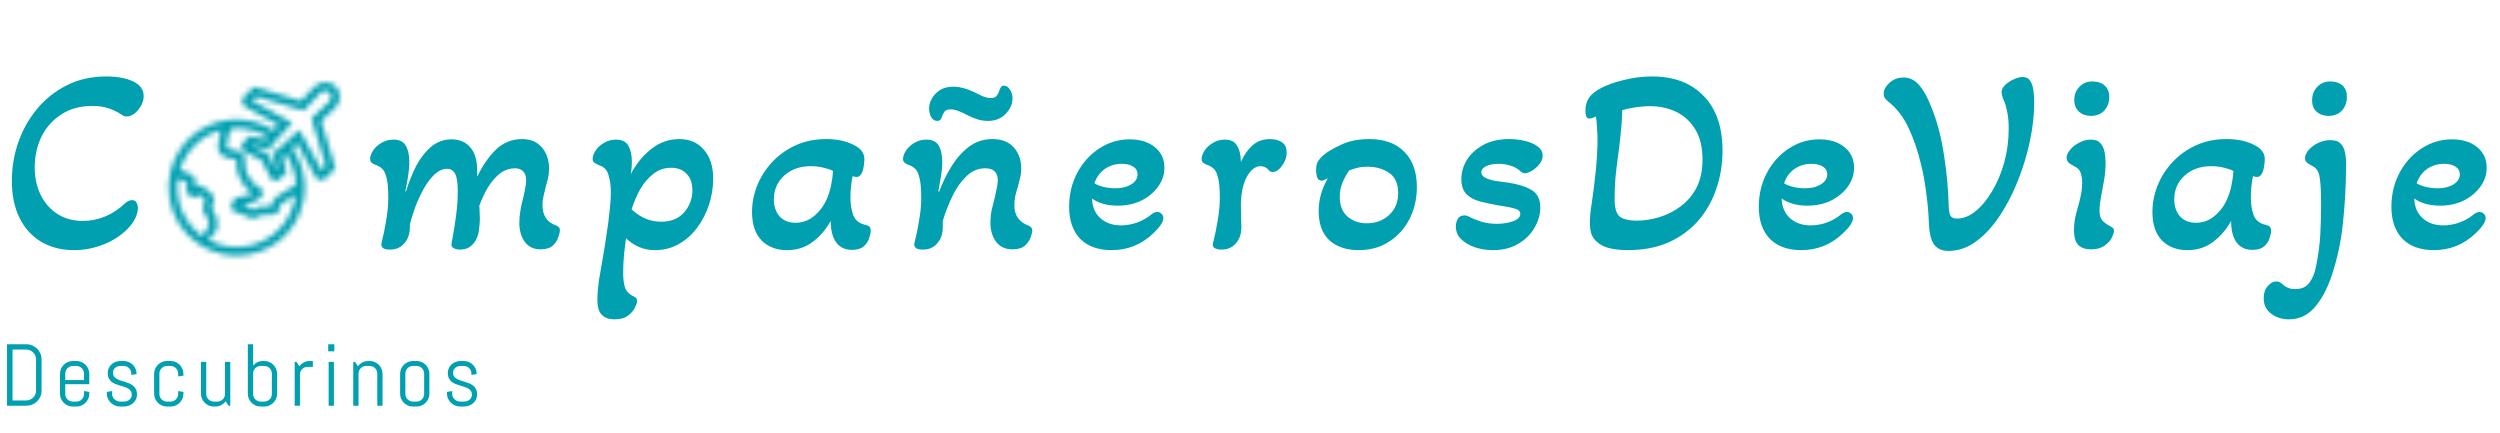 <svg width="456" height="79" viewBox="0 0 456 79" fill="none" xmlns="http://www.w3.org/2000/svg">
<path d="M13.488 45.624C11.216 45.624 9.216 45.112 7.488 44.088C5.792 43.064 4.48 41.608 3.552 39.72C2.624 37.832 2.16 35.592 2.16 33C2.16 30.536 2.56 28.168 3.36 25.896C4.16 23.624 5.312 21.592 6.816 19.8C8.32 18.008 10.128 16.584 12.24 15.528C14.352 14.472 16.736 13.944 19.392 13.944C21.376 13.944 23.008 14.248 24.288 14.856C25.568 15.464 26.208 16.36 26.208 17.544C26.208 18.12 26.048 18.696 25.728 19.272C25.44 19.816 25.056 20.28 24.576 20.664C24.096 21.048 23.6 21.24 23.088 21.24C22.768 21.24 22.512 21.16 22.32 21C21.456 20.424 20.608 20.008 19.776 19.752C18.944 19.464 17.984 19.32 16.896 19.32C14.624 19.32 12.704 19.848 11.136 20.904C9.568 21.928 8.368 23.288 7.536 24.984C6.736 26.68 6.336 28.52 6.336 30.504C6.336 32.424 6.704 34.12 7.44 35.592C8.176 37.064 9.2 38.216 10.512 39.048C11.824 39.88 13.36 40.296 15.12 40.296C16.528 40.296 17.888 40.024 19.2 39.48C20.544 38.904 21.728 38.12 22.752 37.128C23.2 36.712 23.648 36.504 24.096 36.504C24.48 36.504 24.752 36.664 24.912 36.984C25.072 37.304 25.152 37.624 25.152 37.944C25.152 38.488 24.992 39.112 24.672 39.816C24.352 40.488 23.856 41.16 23.184 41.832C22 43.016 20.544 43.944 18.816 44.616C17.088 45.288 15.312 45.624 13.488 45.624ZM71.11 45.528C69.958 45.528 69.446 45.144 69.574 44.376C69.926 43 70.214 41.608 70.438 40.2C70.694 38.76 70.822 37.384 70.822 36.072C70.822 34.376 70.71 33.144 70.486 32.376C70.294 31.576 70.022 31.032 69.67 30.744C69.318 30.424 68.886 30.184 68.374 30.024C68.15 29.928 67.942 29.8 67.75 29.64C67.59 29.48 67.51 29.256 67.51 28.968C67.51 28.52 67.686 28.024 68.038 27.48C68.39 26.936 68.886 26.472 69.526 26.088C70.198 25.672 70.95 25.464 71.782 25.464C72.87 25.464 73.622 25.848 74.038 26.616C74.454 27.352 74.662 28.328 74.662 29.544C74.662 30.344 74.582 31.24 74.422 32.232C74.262 33.224 74.102 34.12 73.942 34.92L74.038 34.968C74.55 33.272 75.174 31.704 75.91 30.264C76.678 28.824 77.59 27.656 78.646 26.76C79.734 25.864 80.982 25.416 82.39 25.416C83.83 25.416 84.966 25.912 85.798 26.904C86.63 27.864 87.046 29.288 87.046 31.176V32.232C87.974 30.28 89.094 28.648 90.406 27.336C91.75 26.024 93.366 25.368 95.254 25.368C96.79 25.368 97.99 25.88 98.854 26.904C99.718 27.928 100.15 29.208 100.15 30.744C100.15 31.352 100.086 31.944 99.958 32.52C99.83 33.064 99.686 33.608 99.526 34.152C99.398 34.664 99.27 35.192 99.142 35.736C99.014 36.28 98.95 36.824 98.95 37.368C98.95 39.288 99.766 40.536 101.398 41.112C101.622 41.208 101.798 41.32 101.926 41.448C102.054 41.544 102.118 41.736 102.118 42.024C102.118 42.312 102.022 42.728 101.83 43.272C101.67 43.816 101.334 44.328 100.822 44.808C100.31 45.256 99.574 45.48 98.614 45.48C97.366 45.48 96.406 45.032 95.734 44.136C95.062 43.208 94.726 42.04 94.726 40.632C94.726 39.928 94.79 39.192 94.918 38.424C95.046 37.656 95.206 36.92 95.398 36.216C95.558 35.576 95.686 34.968 95.782 34.392C95.91 33.816 95.974 33.32 95.974 32.904C95.974 32.136 95.782 31.576 95.398 31.224C95.046 30.872 94.566 30.696 93.958 30.696C92.934 30.696 92.006 31.016 91.174 31.656C90.374 32.296 89.654 33.128 89.014 34.152C88.406 35.176 87.878 36.296 87.43 37.512C87.462 37.8 87.478 38.184 87.478 38.664C87.51 39.112 87.526 39.512 87.526 39.864C87.526 40.472 87.478 41.112 87.382 41.784C87.318 42.456 87.174 43.016 86.95 43.464C86.694 44.072 86.31 44.568 85.798 44.952C85.318 45.336 84.662 45.528 83.83 45.528C83.478 45.528 83.142 45.448 82.822 45.288C82.502 45.16 82.342 44.936 82.342 44.616C82.342 44.488 82.438 43.928 82.63 42.936C82.822 41.912 83.014 40.664 83.206 39.192C83.398 37.72 83.494 36.28 83.494 34.872C83.494 33.336 83.334 32.28 83.014 31.704C82.694 31.096 82.214 30.792 81.574 30.792C80.774 30.792 80.006 31.128 79.27 31.8C78.566 32.472 77.91 33.336 77.302 34.392C76.726 35.448 76.214 36.552 75.766 37.704C75.35 38.856 75.014 39.928 74.758 40.92V41.448C74.758 42.632 74.422 43.608 73.75 44.376C73.11 45.144 72.23 45.528 71.11 45.528ZM112.036 58.248C111.076 58.248 110.324 57.976 109.78 57.432C109.236 56.92 108.964 55.976 108.964 54.6C108.964 53.672 109.06 52.504 109.252 51.096C109.476 49.688 109.732 48.2 110.02 46.632C110.244 45.384 110.452 44.072 110.644 42.696C110.868 41.32 111.044 39.976 111.172 38.664C111.332 37.32 111.412 36.12 111.412 35.064C111.412 33.848 111.268 32.792 110.98 31.896C110.724 31 110.18 30.424 109.348 30.168C109.028 30.04 108.74 29.896 108.484 29.736C108.228 29.576 108.1 29.32 108.1 28.968C108.1 28.52 108.276 28.024 108.628 27.48C108.98 26.936 109.476 26.472 110.116 26.088C110.788 25.672 111.54 25.464 112.372 25.464C113.46 25.464 114.212 25.848 114.628 26.616C115.044 27.352 115.252 28.328 115.252 29.544C115.252 29.896 115.236 30.264 115.204 30.648C115.172 31 115.124 31.368 115.06 31.752C115.988 29.96 117.204 28.456 118.708 27.24C120.244 25.992 121.972 25.368 123.892 25.368C125.812 25.368 127.316 26.024 128.404 27.336C129.524 28.616 130.084 30.36 130.084 32.568C130.084 34.2 129.828 35.8 129.316 37.368C128.804 38.904 128.084 40.296 127.156 41.544C126.228 42.792 125.108 43.784 123.796 44.52C122.516 45.256 121.076 45.624 119.476 45.624C118.324 45.624 117.316 45.416 116.452 45C115.588 44.616 114.836 44.104 114.196 43.464C114.068 44.296 113.94 45.304 113.812 46.488C113.716 47.672 113.668 48.776 113.668 49.8C113.668 50.984 113.796 51.912 114.052 52.584C114.34 53.256 114.884 53.768 115.684 54.12C116.036 54.28 116.212 54.536 116.212 54.888C116.212 55.144 116.084 55.544 115.828 56.088C115.572 56.632 115.14 57.128 114.532 57.576C113.956 58.024 113.124 58.248 112.036 58.248ZM120.58 40.44C122.404 40.44 123.812 39.864 124.804 38.712C125.796 37.56 126.292 36.232 126.292 34.728C126.292 33.416 125.94 32.408 125.236 31.704C124.532 30.968 123.588 30.6 122.404 30.6C121.188 30.6 120.116 30.968 119.188 31.704C118.26 32.408 117.46 33.336 116.788 34.488C116.148 35.64 115.62 36.872 115.204 38.184C116.804 39.688 118.596 40.44 120.58 40.44ZM143.554 45.624C141.634 45.624 140.082 45.032 138.898 43.848C137.746 42.632 137.17 40.904 137.17 38.664C137.17 37.064 137.474 35.48 138.082 33.912C138.722 32.312 139.634 30.872 140.818 29.592C142.002 28.312 143.426 27.288 145.09 26.52C146.754 25.752 148.626 25.368 150.706 25.368C152.626 25.368 154.258 25.704 155.602 26.376C156.978 27.016 157.666 27.896 157.666 29.016C157.666 29.304 157.634 29.688 157.57 30.168C157.506 30.616 157.426 30.984 157.33 31.272C157.234 31.528 157.09 31.768 156.898 31.992C156.738 32.184 156.514 32.28 156.226 32.28C156.098 32.28 155.858 32.232 155.506 32.136C155.378 32.808 155.282 33.464 155.218 34.104C155.154 34.744 155.122 35.384 155.122 36.024C155.122 37.24 155.298 38.328 155.65 39.288C156.034 40.216 156.77 40.792 157.858 41.016C158.146 41.08 158.37 41.176 158.53 41.304C158.722 41.432 158.818 41.704 158.818 42.12C158.818 42.472 158.722 42.92 158.53 43.464C158.37 44.008 158.034 44.504 157.522 44.952C157.042 45.368 156.338 45.576 155.41 45.576C154.162 45.576 153.202 45.128 152.53 44.232C151.858 43.304 151.522 41.992 151.522 40.296C150.658 41.864 149.554 43.144 148.21 44.136C146.898 45.128 145.346 45.624 143.554 45.624ZM145.09 40.632C146.37 40.632 147.49 40.232 148.45 39.432C149.442 38.632 150.21 37.624 150.754 36.408C151.106 35.64 151.378 34.808 151.57 33.912C151.762 32.984 151.89 32.072 151.954 31.176C151.41 30.92 150.786 30.712 150.082 30.552C149.378 30.392 148.642 30.312 147.874 30.312C145.922 30.312 144.306 30.888 143.026 32.04C141.778 33.192 141.154 34.632 141.154 36.36C141.154 37.64 141.506 38.68 142.21 39.48C142.914 40.248 143.874 40.632 145.09 40.632ZM170.958 22.056C170.51 22.056 170.142 21.832 169.854 21.384C169.598 20.904 169.47 20.376 169.47 19.8C169.47 18.84 169.854 17.944 170.622 17.112C171.422 16.248 172.51 15.816 173.886 15.816C175.038 15.816 176.286 16.136 177.63 16.776C178.142 17.032 178.67 17.288 179.214 17.544C179.758 17.768 180.27 17.88 180.75 17.88C181.262 17.88 181.614 17.736 181.806 17.448C182.03 17.16 182.19 16.856 182.286 16.536C182.35 16.28 182.446 16.072 182.574 15.912C182.702 15.72 182.878 15.624 183.102 15.624C183.55 15.624 183.918 15.864 184.206 16.344C184.526 16.792 184.686 17.32 184.686 17.928C184.686 18.952 184.27 19.896 183.438 20.76C182.606 21.624 181.534 22.056 180.222 22.056C179.646 22.056 179.054 21.976 178.446 21.816C177.838 21.624 177.23 21.384 176.622 21.096C176.014 20.744 175.438 20.472 174.894 20.28C174.35 20.056 173.854 19.944 173.406 19.944C172.894 19.944 172.526 20.072 172.302 20.328C172.11 20.584 171.966 20.856 171.87 21.144C171.806 21.368 171.71 21.576 171.582 21.768C171.454 21.96 171.246 22.056 170.958 22.056ZM168.318 45.528C167.166 45.528 166.654 45.144 166.782 44.376C167.134 43 167.422 41.608 167.646 40.2C167.902 38.76 168.03 37.384 168.03 36.072C168.03 34.376 167.918 33.144 167.694 32.376C167.502 31.576 167.23 31.032 166.878 30.744C166.526 30.424 166.094 30.184 165.582 30.024C165.358 29.928 165.15 29.8 164.958 29.64C164.798 29.48 164.718 29.256 164.718 28.968C164.718 28.52 164.894 28.024 165.246 27.48C165.598 26.936 166.094 26.472 166.734 26.088C167.406 25.672 168.158 25.464 168.99 25.464C170.078 25.464 170.83 25.848 171.246 26.616C171.662 27.352 171.87 28.328 171.87 29.544C171.87 30.344 171.79 31.24 171.63 32.232C171.47 33.224 171.31 34.12 171.15 34.92L171.294 34.968C171.934 33.272 172.702 31.704 173.598 30.264C174.526 28.792 175.598 27.608 176.814 26.712C178.03 25.816 179.438 25.368 181.038 25.368C182.734 25.368 184.03 25.88 184.926 26.904C185.822 27.928 186.27 29.208 186.27 30.744C186.27 31.384 186.19 31.992 186.03 32.568C185.902 33.144 185.758 33.704 185.598 34.248C185.438 34.76 185.294 35.288 185.166 35.832C185.07 36.376 185.022 36.92 185.022 37.464C185.022 39.288 185.886 40.52 187.614 41.16C188.062 41.352 188.286 41.64 188.286 42.024C188.286 42.312 188.19 42.728 187.998 43.272C187.806 43.816 187.454 44.328 186.942 44.808C186.43 45.256 185.678 45.48 184.686 45.48C183.406 45.48 182.414 45.032 181.71 44.136C181.006 43.208 180.654 42.04 180.654 40.632C180.654 39.832 180.734 39.032 180.894 38.232C181.086 37.4 181.278 36.632 181.47 35.928C181.598 35.384 181.71 34.856 181.806 34.344C181.934 33.8 181.998 33.32 181.998 32.904C181.998 31.432 181.23 30.696 179.694 30.696C178.382 30.696 177.23 31.192 176.238 32.184C175.246 33.144 174.398 34.36 173.694 35.832C172.99 37.304 172.414 38.792 171.966 40.296V41.448C171.966 42.632 171.63 43.608 170.958 44.376C170.318 45.144 169.438 45.528 168.318 45.528ZM202.74 45.624C200.308 45.624 198.404 44.936 197.028 43.56C195.684 42.152 195.012 40.2 195.012 37.704C195.012 35.432 195.508 33.368 196.5 31.512C197.492 29.656 198.82 28.184 200.484 27.096C202.18 25.976 204.036 25.416 206.052 25.416C207.972 25.416 209.508 25.896 210.66 26.856C211.812 27.784 212.388 29.032 212.388 30.6C212.388 31.848 212.004 33 211.236 34.056C210.468 35.112 209.444 35.96 208.164 36.6C206.884 37.208 205.46 37.512 203.892 37.512C201.972 37.512 200.404 37.08 199.188 36.216C199.22 37.688 199.716 38.872 200.676 39.768C201.668 40.664 202.932 41.112 204.468 41.112C205.396 41.112 206.34 40.952 207.3 40.632C208.292 40.28 209.14 39.816 209.844 39.24C210.292 38.856 210.708 38.664 211.092 38.664C211.412 38.664 211.668 38.776 211.86 39C212.084 39.192 212.196 39.448 212.196 39.768C212.196 40.472 211.588 41.4 210.372 42.552C208.228 44.6 205.684 45.624 202.74 45.624ZM203.46 34.344C204.612 34.344 205.572 34.104 206.34 33.624C207.108 33.144 207.492 32.536 207.492 31.8C207.492 31.192 207.236 30.728 206.724 30.408C206.212 30.056 205.508 29.88 204.612 29.88C203.428 29.88 202.388 30.2 201.492 30.84C200.628 31.448 200.004 32.312 199.62 33.432C200.068 33.72 200.644 33.944 201.348 34.104C202.052 34.264 202.756 34.344 203.46 34.344ZM222.783 45.528C222.271 45.528 221.855 45.432 221.535 45.24C221.247 45.08 221.151 44.792 221.247 44.376C221.599 43 221.887 41.608 222.111 40.2C222.367 38.76 222.495 37.384 222.495 36.072C222.495 34.376 222.383 33.144 222.159 32.376C221.967 31.576 221.695 31.032 221.343 30.744C220.991 30.424 220.559 30.184 220.047 30.024C219.823 29.928 219.615 29.8 219.423 29.64C219.263 29.48 219.183 29.256 219.183 28.968C219.183 28.52 219.359 28.024 219.711 27.48C220.063 26.936 220.559 26.472 221.199 26.088C221.839 25.672 222.575 25.464 223.407 25.464C224.495 25.464 225.247 25.848 225.663 26.616C226.111 27.352 226.335 28.328 226.335 29.544C226.911 28.264 227.615 27.256 228.447 26.52C229.311 25.752 230.383 25.368 231.663 25.368C232.527 25.368 233.247 25.56 233.823 25.944C234.399 26.328 234.687 26.952 234.687 27.816C234.687 28.68 234.399 29.496 233.823 30.264C233.279 31 232.719 31.368 232.143 31.368C232.047 31.368 231.935 31.352 231.807 31.32C231.679 31.288 231.567 31.208 231.471 31.08C231.055 30.568 230.543 30.312 229.935 30.312C229.007 30.312 228.191 30.92 227.487 32.136C226.783 33.352 226.399 35.032 226.335 37.176C226.367 37.976 226.383 38.792 226.383 39.624C226.415 40.456 226.431 41.064 226.431 41.448C226.431 42.632 226.095 43.608 225.423 44.376C224.783 45.144 223.903 45.528 222.783 45.528ZM247.827 45.624C245.619 45.624 243.843 45.032 242.499 43.848C241.187 42.632 240.531 40.856 240.531 38.52C240.531 37.432 240.675 36.376 240.963 35.352C241.283 34.328 241.699 33.368 242.211 32.472C241.699 32.792 241.315 32.952 241.059 32.952C240.675 32.952 240.403 32.744 240.243 32.328C240.115 31.88 240.051 31.448 240.051 31.032C240.051 30.296 240.195 29.72 240.483 29.304C240.803 28.856 241.107 28.52 241.395 28.296C242.067 27.72 243.123 27.096 244.563 26.424C246.003 25.72 247.731 25.368 249.747 25.368C252.499 25.368 254.627 26.136 256.131 27.672C257.667 29.208 258.435 31.352 258.435 34.104C258.435 36.248 257.987 38.2 257.091 39.96C256.195 41.688 254.947 43.064 253.347 44.088C251.779 45.112 249.939 45.624 247.827 45.624ZM249.315 40.728C250.915 40.728 252.259 40.232 253.347 39.24C254.467 38.216 255.027 36.872 255.027 35.208C255.027 33.48 254.467 32.248 253.347 31.512C252.227 30.776 250.931 30.408 249.459 30.408C248.787 30.408 248.179 30.472 247.635 30.6C247.091 30.728 246.579 30.888 246.099 31.08C245.651 31.72 245.251 32.44 244.899 33.24C244.547 34.04 244.371 34.92 244.371 35.88C244.371 37.48 244.851 38.696 245.811 39.528C246.771 40.328 247.939 40.728 249.315 40.728ZM272.31 45.624C271.126 45.624 270.022 45.448 268.998 45.096C267.974 44.744 267.142 44.248 266.502 43.608C265.862 42.968 265.542 42.2 265.542 41.304C265.542 40.824 265.654 40.376 265.878 39.96C266.134 39.512 266.534 39.288 267.078 39.288C267.366 39.288 267.67 39.368 267.99 39.528C268.566 39.848 269.302 40.152 270.198 40.44C271.094 40.696 272.038 40.824 273.03 40.824C274.15 40.824 275.142 40.664 276.006 40.344C276.87 40.024 277.302 39.576 277.302 39C277.302 38.552 276.966 38.232 276.294 38.04C275.654 37.848 274.566 37.64 273.03 37.416C271.974 37.224 270.95 37 269.958 36.744C268.966 36.488 268.15 36.056 267.51 35.448C266.87 34.808 266.55 33.88 266.55 32.664C266.55 31.48 266.87 30.344 267.51 29.256C268.182 28.136 269.174 27.208 270.486 26.472C271.798 25.736 273.398 25.368 275.286 25.368C276.278 25.368 277.238 25.48 278.166 25.704C279.094 25.928 279.862 26.264 280.47 26.712C281.078 27.16 281.382 27.72 281.382 28.392C281.382 28.968 281.174 29.496 280.758 29.976C280.374 30.456 279.91 30.856 279.366 31.176C278.854 31.464 278.422 31.608 278.07 31.608C277.814 31.608 277.51 31.432 277.158 31.08C276.614 30.632 276.006 30.328 275.334 30.168C274.694 29.976 274.054 29.88 273.414 29.88C272.454 29.88 271.67 30.024 271.062 30.312C270.486 30.6 270.198 30.968 270.198 31.416C270.198 31.832 270.438 32.168 270.918 32.424C271.43 32.68 272.054 32.872 272.79 33C273.526 33.096 274.23 33.192 274.902 33.288C276.758 33.544 278.23 33.992 279.318 34.632C280.406 35.24 280.95 36.328 280.95 37.896C280.95 39.112 280.598 40.328 279.894 41.544C279.222 42.728 278.23 43.704 276.918 44.472C275.638 45.24 274.102 45.624 272.31 45.624ZM296.907 45.624C295.723 45.624 294.635 45.512 293.643 45.288C292.651 45.064 291.835 44.648 291.195 44.04C290.715 43.592 290.395 43.096 290.235 42.552C290.075 41.976 289.995 41.352 289.995 40.68C289.995 39.592 290.091 38.504 290.283 37.416C290.571 35.528 290.827 33.496 291.051 31.32C291.275 29.144 291.387 27.128 291.387 25.272C291.387 24.696 291.355 24.04 291.291 23.304C291.259 22.568 291.195 21.88 291.099 21.24C290.875 21.336 290.651 21.432 290.427 21.528C290.235 21.592 290.059 21.624 289.899 21.624C289.611 21.624 289.419 21.48 289.323 21.192C289.227 20.904 289.179 20.584 289.179 20.232C289.179 19.304 289.387 18.52 289.803 17.88C290.251 17.208 290.971 16.616 291.963 16.104C293.019 15.528 294.395 15.032 296.091 14.616C297.819 14.168 299.563 13.944 301.323 13.944C305.323 13.944 308.459 15.128 310.731 17.496C313.035 19.832 314.187 23.16 314.187 27.48C314.187 29.944 313.803 32.28 313.035 34.488C312.299 36.664 311.195 38.6 309.723 40.296C308.251 41.96 306.443 43.272 304.299 44.232C302.155 45.16 299.691 45.624 296.907 45.624ZM298.443 40.248C299.883 40.248 301.323 40.024 302.763 39.576C304.203 39.128 305.499 38.456 306.651 37.56C307.835 36.664 308.779 35.528 309.483 34.152C310.187 32.744 310.539 31.064 310.539 29.112C310.539 26.904 310.107 25.08 309.243 23.64C308.379 22.2 307.227 21.128 305.787 20.424C304.347 19.72 302.747 19.368 300.987 19.368C300.027 19.368 299.067 19.448 298.107 19.608C297.179 19.768 296.443 19.928 295.899 20.088C295.867 21.56 295.771 23 295.611 24.408C295.483 25.784 295.323 27.128 295.131 28.44C294.939 29.816 294.779 31.16 294.651 32.472C294.555 33.784 294.507 35.08 294.507 36.36C294.507 37.96 294.827 39.016 295.467 39.528C296.139 40.008 297.131 40.248 298.443 40.248ZM328.534 45.624C326.102 45.624 324.198 44.936 322.822 43.56C321.478 42.152 320.806 40.2 320.806 37.704C320.806 35.432 321.302 33.368 322.294 31.512C323.286 29.656 324.614 28.184 326.278 27.096C327.974 25.976 329.83 25.416 331.846 25.416C333.766 25.416 335.302 25.896 336.454 26.856C337.606 27.784 338.182 29.032 338.182 30.6C338.182 31.848 337.798 33 337.03 34.056C336.262 35.112 335.238 35.96 333.958 36.6C332.678 37.208 331.254 37.512 329.686 37.512C327.766 37.512 326.198 37.08 324.982 36.216C325.014 37.688 325.51 38.872 326.47 39.768C327.462 40.664 328.726 41.112 330.262 41.112C331.19 41.112 332.134 40.952 333.094 40.632C334.086 40.28 334.934 39.816 335.638 39.24C336.086 38.856 336.502 38.664 336.886 38.664C337.206 38.664 337.462 38.776 337.654 39C337.878 39.192 337.99 39.448 337.99 39.768C337.99 40.472 337.382 41.4 336.166 42.552C334.022 44.6 331.478 45.624 328.534 45.624ZM329.254 34.344C330.406 34.344 331.366 34.104 332.134 33.624C332.902 33.144 333.286 32.536 333.286 31.8C333.286 31.192 333.03 30.728 332.518 30.408C332.006 30.056 331.302 29.88 330.406 29.88C329.222 29.88 328.182 30.2 327.286 30.84C326.422 31.448 325.798 32.312 325.414 33.432C325.862 33.72 326.438 33.944 327.142 34.104C327.846 34.264 328.55 34.344 329.254 34.344ZM355.393 45.768C354.305 45.768 353.457 45.416 352.849 44.712C352.273 43.976 351.937 42.712 351.841 40.92C351.777 39.032 351.617 37.16 351.361 35.304C351.137 33.416 350.817 31.656 350.401 30.024C349.857 27.656 349.121 25.48 348.193 23.496C347.297 21.48 346.049 19.832 344.449 18.552C344.193 18.328 343.985 18.12 343.825 17.928C343.665 17.704 343.585 17.432 343.585 17.112C343.585 16.408 343.937 15.736 344.641 15.096C345.377 14.456 346.225 14.136 347.185 14.136C348.305 14.136 349.265 14.6 350.065 15.528C350.865 16.456 351.585 17.752 352.225 19.416C353.313 22.04 354.097 24.984 354.577 28.248C355.089 31.48 355.377 34.6 355.441 37.608C355.473 38.504 355.601 39.112 355.825 39.432C356.049 39.72 356.433 39.864 356.977 39.864C358.129 39.864 359.249 39.416 360.337 38.52C361.457 37.624 362.465 36.408 363.361 34.872C364.289 33.336 365.025 31.592 365.569 29.64C366.113 27.688 366.385 25.64 366.385 23.496C366.385 22.184 366.289 21.128 366.097 20.328C365.937 19.496 365.745 18.84 365.521 18.36C365.233 17.72 365.089 17.208 365.089 16.824C365.089 16.344 365.313 15.896 365.761 15.48C366.209 15.064 366.721 14.728 367.297 14.472C367.905 14.184 368.449 14.04 368.929 14.04C369.569 14.04 370.033 14.28 370.321 14.76C370.609 15.208 370.801 15.784 370.897 16.488C370.993 17.192 371.041 17.912 371.041 18.648C371.041 20.856 370.785 23.192 370.273 25.656C369.761 28.12 369.025 30.552 368.065 32.952C367.137 35.32 366.017 37.48 364.705 39.432C363.425 41.352 362.001 42.888 360.433 44.04C358.865 45.192 357.185 45.768 355.393 45.768ZM381.319 21.144C380.423 21.112 379.703 20.84 379.159 20.328C378.615 19.816 378.343 19.096 378.343 18.168C378.375 17.176 378.711 16.376 379.351 15.768C379.991 15.128 380.807 14.824 381.799 14.856C382.727 14.888 383.447 15.16 383.959 15.672C384.503 16.184 384.759 16.904 384.727 17.832C384.695 18.792 384.375 19.592 383.767 20.232C383.159 20.84 382.343 21.144 381.319 21.144ZM381.367 45.48C380.407 45.48 379.655 45.224 379.111 44.712C378.567 44.168 378.295 43.256 378.295 41.976C378.295 41.24 378.359 40.52 378.487 39.816C378.647 39.112 378.823 38.424 379.015 37.752C379.239 37.048 379.415 36.328 379.543 35.592C379.703 34.856 379.783 34.072 379.783 33.24C379.783 32.664 379.703 32.12 379.543 31.608C379.383 31.064 379.031 30.664 378.487 30.408C378.071 30.184 377.703 29.96 377.383 29.736C377.095 29.48 376.951 29.16 376.951 28.776C376.951 28.328 377.159 27.848 377.575 27.336C377.991 26.824 378.535 26.392 379.207 26.04C379.911 25.656 380.631 25.464 381.367 25.464C382.167 25.464 382.743 25.672 383.095 26.088C383.479 26.504 383.735 27.032 383.863 27.672C383.991 28.312 384.055 28.968 384.055 29.64C384.055 30.664 383.975 31.672 383.815 32.664C383.655 33.624 383.495 34.52 383.335 35.352C383.207 35.96 383.111 36.52 383.047 37.032C382.983 37.544 382.951 38.024 382.951 38.472C382.951 39.272 383.143 39.88 383.527 40.296C383.911 40.68 384.455 41.048 385.159 41.4C385.447 41.56 385.591 41.8 385.591 42.12C385.591 42.376 385.463 42.776 385.207 43.32C384.951 43.864 384.503 44.36 383.863 44.808C383.255 45.256 382.423 45.48 381.367 45.48ZM398.985 45.624C397.065 45.624 395.513 45.032 394.329 43.848C393.177 42.632 392.601 40.904 392.601 38.664C392.601 37.064 392.905 35.48 393.513 33.912C394.153 32.312 395.065 30.872 396.249 29.592C397.433 28.312 398.857 27.288 400.521 26.52C402.185 25.752 404.057 25.368 406.137 25.368C408.057 25.368 409.689 25.704 411.033 26.376C412.409 27.016 413.097 27.896 413.097 29.016C413.097 29.304 413.065 29.688 413.001 30.168C412.937 30.616 412.857 30.984 412.761 31.272C412.665 31.528 412.521 31.768 412.329 31.992C412.169 32.184 411.945 32.28 411.657 32.28C411.529 32.28 411.289 32.232 410.937 32.136C410.809 32.808 410.713 33.464 410.649 34.104C410.585 34.744 410.553 35.384 410.553 36.024C410.553 37.24 410.729 38.328 411.081 39.288C411.465 40.216 412.201 40.792 413.289 41.016C413.577 41.08 413.801 41.176 413.961 41.304C414.153 41.432 414.249 41.704 414.249 42.12C414.249 42.472 414.153 42.92 413.961 43.464C413.801 44.008 413.465 44.504 412.953 44.952C412.473 45.368 411.769 45.576 410.841 45.576C409.593 45.576 408.633 45.128 407.961 44.232C407.289 43.304 406.953 41.992 406.953 40.296C406.089 41.864 404.985 43.144 403.641 44.136C402.329 45.128 400.777 45.624 398.985 45.624ZM400.521 40.632C401.801 40.632 402.921 40.232 403.881 39.432C404.873 38.632 405.641 37.624 406.185 36.408C406.537 35.64 406.809 34.808 407.001 33.912C407.193 32.984 407.321 32.072 407.385 31.176C406.841 30.92 406.217 30.712 405.513 30.552C404.809 30.392 404.073 30.312 403.305 30.312C401.353 30.312 399.737 30.888 398.457 32.04C397.209 33.192 396.585 34.632 396.585 36.36C396.585 37.64 396.937 38.68 397.641 39.48C398.345 40.248 399.305 40.632 400.521 40.632ZM424.661 21.144C423.765 21.112 423.045 20.84 422.501 20.328C421.957 19.816 421.701 19.096 421.733 18.168C421.765 17.176 422.101 16.376 422.741 15.768C423.381 15.128 424.197 14.824 425.189 14.856C426.117 14.888 426.837 15.16 427.349 15.672C427.861 16.184 428.101 16.904 428.069 17.832C428.037 18.792 427.717 19.592 427.109 20.232C426.501 20.84 425.685 21.144 424.661 21.144ZM417.509 58.248C416.261 58.248 415.189 57.912 414.293 57.24C413.365 56.568 412.901 55.624 412.901 54.408C412.901 53.448 413.157 52.696 413.669 52.152C414.149 51.608 414.661 51.336 415.205 51.336C415.589 51.336 415.957 51.496 416.309 51.816C416.597 52.104 416.933 52.328 417.317 52.488C417.669 52.648 418.117 52.728 418.661 52.728C419.845 52.728 420.709 52.328 421.253 51.528C421.829 50.76 422.229 49.768 422.453 48.552C422.869 46.504 423.125 44.584 423.221 42.792C423.317 41 423.365 39.096 423.365 37.08C423.365 35.064 423.285 33.528 423.125 32.472C422.997 31.384 422.565 30.664 421.829 30.312C421.349 30.056 420.997 29.832 420.773 29.64C420.549 29.448 420.437 29.192 420.437 28.872C420.437 28.392 420.645 27.896 421.061 27.384C421.509 26.872 422.085 26.44 422.789 26.088C423.493 25.736 424.245 25.56 425.045 25.56C425.973 25.56 426.629 25.8 427.013 26.28C427.429 26.76 427.685 27.368 427.781 28.104C427.909 28.84 427.957 29.624 427.925 30.456C427.893 33.88 427.717 37.144 427.397 40.248C427.109 43.32 426.549 46.216 425.717 48.936C424.885 51.848 423.797 54.12 422.453 55.752C421.141 57.416 419.493 58.248 417.509 58.248ZM443.921 45.624C441.489 45.624 439.585 44.936 438.209 43.56C436.865 42.152 436.193 40.2 436.193 37.704C436.193 35.432 436.689 33.368 437.681 31.512C438.673 29.656 440.001 28.184 441.665 27.096C443.361 25.976 445.217 25.416 447.233 25.416C449.153 25.416 450.689 25.896 451.841 26.856C452.993 27.784 453.569 29.032 453.569 30.6C453.569 31.848 453.185 33 452.417 34.056C451.649 35.112 450.625 35.96 449.345 36.6C448.065 37.208 446.641 37.512 445.073 37.512C443.153 37.512 441.585 37.08 440.369 36.216C440.401 37.688 440.897 38.872 441.857 39.768C442.849 40.664 444.113 41.112 445.649 41.112C446.577 41.112 447.521 40.952 448.481 40.632C449.473 40.28 450.321 39.816 451.025 39.24C451.473 38.856 451.889 38.664 452.273 38.664C452.593 38.664 452.849 38.776 453.041 39C453.265 39.192 453.377 39.448 453.377 39.768C453.377 40.472 452.769 41.4 451.553 42.552C449.409 44.6 446.865 45.624 443.921 45.624ZM444.641 34.344C445.793 34.344 446.753 34.104 447.521 33.624C448.289 33.144 448.673 32.536 448.673 31.8C448.673 31.192 448.417 30.728 447.905 30.408C447.393 30.056 446.689 29.88 445.793 29.88C444.609 29.88 443.569 30.2 442.673 30.84C441.809 31.448 441.185 32.312 440.801 33.432C441.249 33.72 441.825 33.944 442.529 34.104C443.233 34.264 443.937 34.344 444.641 34.344Z" fill="#00A0B1"/>
<mask id="path-2-inside-1_102_317" fill="white">
<path d="M61.113 19.684L61.132 19.666C62.227 18.569 62.263 16.821 61.21 15.768C60.964 15.523 60.671 15.328 60.349 15.196C60.027 15.065 59.682 14.998 59.334 15C58.958 15.001 58.586 15.076 58.239 15.221C57.892 15.367 57.577 15.579 57.313 15.847L54.908 18.417L46.306 15.842L44.523 17.625C44.412 17.736 44.324 17.867 44.265 18.011C44.205 18.155 44.174 18.31 44.174 18.466C44.174 18.622 44.205 18.776 44.265 18.921C44.324 19.065 44.412 19.196 44.523 19.306L44.601 19.384L50.814 22.804L49.905 23.79C47.892 22.489 45.546 21.796 43.149 21.795C42.687 21.795 42.226 21.822 41.767 21.873L41.724 21.825C41.703 21.843 41.68 21.864 41.658 21.885C36.494 22.497 32.243 26.258 31.06 31.451C30.698 33.04 30.652 34.685 30.926 36.291C31.2 37.898 31.787 39.435 32.654 40.815C33.522 42.194 34.653 43.389 35.983 44.332C37.312 45.274 38.815 45.945 40.404 46.307C41.311 46.514 42.239 46.619 43.17 46.62C48.994 46.62 53.965 42.65 55.26 36.965C55.489 35.965 55.593 34.94 55.571 33.914C55.643 33.632 55.625 33.334 55.52 33.063C55.342 31.122 54.706 29.25 53.665 27.601C53.537 27.397 53.402 27.199 53.263 27.005L54.186 26.154L57.633 32.418L57.712 32.496C57.935 32.719 58.237 32.843 58.552 32.843C58.866 32.843 59.168 32.718 59.391 32.496L61.175 30.712L58.582 22.051L61.113 19.684ZM37.161 42.78L36.957 43.116C35.294 41.955 33.989 40.352 33.19 38.489C32.391 36.625 32.13 34.575 32.436 32.57C33.13 32.758 33.832 33.034 34.102 33.227C34.091 33.298 34.08 33.371 34.069 33.444C33.965 34.12 33.807 35.141 34.64 35.747C35.369 36.277 36.035 35.782 36.34 35.525C36.462 35.624 36.595 35.722 36.732 35.823C36.945 35.98 37.322 36.258 37.457 36.427C37.414 36.577 37.351 36.753 37.29 36.925C37.048 37.601 36.798 38.299 37.263 38.789C37.424 38.986 37.903 39.894 38.026 40.221C38.023 40.33 38.032 40.453 38.042 40.615C38.063 40.845 38.066 41.077 38.052 41.308C38.051 41.308 37.106 42.498 37.161 42.78ZM43.17 45.061C41.362 45.059 39.583 44.609 37.992 43.75C38.752 43.107 39.41 42.074 39.42 42.057C39.651 41.668 39.638 41.15 39.597 40.514C39.59 40.408 39.582 40.316 39.584 40.258C39.583 40.287 39.578 40.316 39.571 40.344C39.696 39.791 38.944 38.518 38.583 37.975C38.62 37.832 38.7 37.61 38.757 37.451C38.855 37.191 38.939 36.926 39.007 36.657C39.221 35.722 38.354 35.083 37.656 34.568C37.482 34.448 37.317 34.316 37.16 34.173C36.847 33.842 36.318 33.587 35.547 34.161C35.561 33.996 35.589 33.809 35.609 33.681C35.635 33.513 35.66 33.345 35.676 33.184C35.766 32.28 34.79 31.562 32.78 31.048C33.307 29.283 34.278 27.683 35.6 26.4C36.922 25.117 38.551 24.194 40.331 23.72C40.154 24.156 40.038 24.615 39.988 25.083C39.955 25.386 39.911 25.66 39.873 25.901C39.721 26.865 39.547 27.957 40.931 28.573C41.469 28.818 42.046 28.965 42.635 29.01C42.805 29.024 42.974 29.048 43.141 29.083C43.188 29.317 43.158 29.799 43.145 29.996C43.128 30.272 43.11 30.57 43.198 30.82C43.312 31.45 43.863 33.753 46.004 35.238C45.686 35.435 45.338 35.579 44.974 35.666C44.794 35.7 44.609 35.723 44.431 35.746C43.7 35.837 42.698 35.962 42.279 37.117C42.093 37.628 42.214 37.999 42.348 38.221C42.681 38.773 43.33 38.86 43.804 38.923C43.881 38.933 43.988 38.948 44.052 38.961C44.346 39.175 45.261 39.784 46.21 39.784C46.671 39.791 47.118 39.625 47.463 39.318C47.619 39.186 48.359 39.195 48.716 39.199C49.47 39.208 50.182 39.217 50.637 38.757C50.748 38.645 50.834 38.511 50.891 38.364C50.947 38.218 50.973 38.06 50.966 37.903C50.95 37.252 52.196 36.552 53.198 35.989C53.439 35.854 53.686 35.714 53.926 35.569C53.881 35.92 53.819 36.269 53.74 36.618C53.205 39.02 51.865 41.166 49.943 42.701C48.02 44.237 45.631 45.069 43.17 45.061ZM52.346 28.43C53.327 29.983 53.895 31.76 53.996 33.594C53.77 33.88 52.947 34.343 52.434 34.631C51.093 35.384 49.586 36.231 49.422 37.632C49.226 37.647 48.943 37.644 48.735 37.641C47.937 37.632 47.034 37.621 46.434 38.148C46.175 38.376 45.385 38.025 44.934 37.674C44.681 37.477 44.38 37.429 44.059 37.385C44.246 37.344 44.434 37.313 44.625 37.293C44.818 37.269 45.038 37.241 45.268 37.197C45.967 37.063 47.788 36.299 47.94 35.288C47.971 35.084 47.936 34.876 47.841 34.693C47.745 34.51 47.594 34.362 47.409 34.272C45.089 33.046 44.733 30.569 44.72 30.467L44.692 30.248C44.695 30.197 44.699 30.141 44.701 30.093C44.748 29.35 44.833 27.966 43.741 27.631C43.434 27.543 43.118 27.485 42.799 27.46C42.373 27.433 41.955 27.328 41.567 27.15C41.378 27.066 41.339 27.011 41.339 27.011C41.291 26.914 41.362 26.47 41.413 26.146C41.454 25.887 41.5 25.594 41.538 25.255C41.639 24.343 42.006 23.771 42.357 23.384C42.619 23.365 42.883 23.353 43.15 23.353C45.155 23.355 47.121 23.909 48.832 24.955L48.754 25.039C48.619 25.176 48.494 25.322 48.381 25.477L45.594 24.755L44.372 25.978C44.271 26.079 44.191 26.198 44.136 26.33C44.082 26.462 44.054 26.604 44.054 26.746C44.054 26.889 44.082 27.031 44.136 27.163C44.191 27.294 44.271 27.414 44.372 27.515L44.46 27.603L47.669 29.232L47.785 29.347L49.414 32.558L49.502 32.645C49.603 32.746 49.722 32.827 49.854 32.881C49.986 32.936 50.127 32.964 50.27 32.964C50.413 32.964 50.554 32.936 50.686 32.882C50.818 32.827 50.938 32.747 51.039 32.646L52.262 31.424L51.526 28.58C51.672 28.472 51.809 28.353 51.938 28.225L52.105 28.072C52.187 28.19 52.269 28.308 52.346 28.43ZM59.415 30.267L58.65 31.032L54.592 23.659L50.872 27.089L50.85 27.11C50.684 27.277 50.492 27.415 50.282 27.52L49.714 27.8L50.53 30.951L50.408 31.073L49.062 28.421L48.596 27.954L45.945 26.609L46.066 26.488L49.171 27.292L49.449 26.714C49.554 26.497 49.696 26.299 49.867 26.13L53.308 22.397L45.985 18.367L46.75 17.602L55.386 20.187L58.423 16.942C58.664 16.699 58.992 16.561 59.334 16.559C59.477 16.557 59.62 16.584 59.752 16.637C59.885 16.691 60.006 16.77 60.108 16.87C60.55 17.313 60.518 18.066 60.038 18.555L56.812 21.572L59.415 30.267Z"/>
</mask>
<path d="M61.113 19.684L61.132 19.666C62.227 18.569 62.263 16.821 61.21 15.768C60.964 15.523 60.671 15.328 60.349 15.196C60.027 15.065 59.682 14.998 59.334 15C58.958 15.001 58.586 15.076 58.239 15.221C57.892 15.367 57.577 15.579 57.313 15.847L54.908 18.417L46.306 15.842L44.523 17.625C44.412 17.736 44.324 17.867 44.265 18.011C44.205 18.155 44.174 18.31 44.174 18.466C44.174 18.622 44.205 18.776 44.265 18.921C44.324 19.065 44.412 19.196 44.523 19.306L44.601 19.384L50.814 22.804L49.905 23.79C47.892 22.489 45.546 21.796 43.149 21.795C42.687 21.795 42.226 21.822 41.767 21.873L41.724 21.825C41.703 21.843 41.68 21.864 41.658 21.885C36.494 22.497 32.243 26.258 31.06 31.451C30.698 33.04 30.652 34.685 30.926 36.291C31.2 37.898 31.787 39.435 32.654 40.815C33.522 42.194 34.653 43.389 35.983 44.332C37.312 45.274 38.815 45.945 40.404 46.307C41.311 46.514 42.239 46.619 43.17 46.62C48.994 46.62 53.965 42.65 55.26 36.965C55.489 35.965 55.593 34.94 55.571 33.914C55.643 33.632 55.625 33.334 55.52 33.063C55.342 31.122 54.706 29.25 53.665 27.601C53.537 27.397 53.402 27.199 53.263 27.005L54.186 26.154L57.633 32.418L57.712 32.496C57.935 32.719 58.237 32.843 58.552 32.843C58.866 32.843 59.168 32.718 59.391 32.496L61.175 30.712L58.582 22.051L61.113 19.684ZM37.161 42.78L36.957 43.116C35.294 41.955 33.989 40.352 33.19 38.489C32.391 36.625 32.13 34.575 32.436 32.57C33.13 32.758 33.832 33.034 34.102 33.227C34.091 33.298 34.08 33.371 34.069 33.444C33.965 34.12 33.807 35.141 34.64 35.747C35.369 36.277 36.035 35.782 36.34 35.525C36.462 35.624 36.595 35.722 36.732 35.823C36.945 35.98 37.322 36.258 37.457 36.427C37.414 36.577 37.351 36.753 37.29 36.925C37.048 37.601 36.798 38.299 37.263 38.789C37.424 38.986 37.903 39.894 38.026 40.221C38.023 40.33 38.032 40.453 38.042 40.615C38.063 40.845 38.066 41.077 38.052 41.308C38.051 41.308 37.106 42.498 37.161 42.78ZM43.17 45.061C41.362 45.059 39.583 44.609 37.992 43.75C38.752 43.107 39.41 42.074 39.42 42.057C39.651 41.668 39.638 41.15 39.597 40.514C39.59 40.408 39.582 40.316 39.584 40.258C39.583 40.287 39.578 40.316 39.571 40.344C39.696 39.791 38.944 38.518 38.583 37.975C38.62 37.832 38.7 37.61 38.757 37.451C38.855 37.191 38.939 36.926 39.007 36.657C39.221 35.722 38.354 35.083 37.656 34.568C37.482 34.448 37.317 34.316 37.16 34.173C36.847 33.842 36.318 33.587 35.547 34.161C35.561 33.996 35.589 33.809 35.609 33.681C35.635 33.513 35.66 33.345 35.676 33.184C35.766 32.28 34.79 31.562 32.78 31.048C33.307 29.283 34.278 27.683 35.6 26.4C36.922 25.117 38.551 24.194 40.331 23.72C40.154 24.156 40.038 24.615 39.988 25.083C39.955 25.386 39.911 25.66 39.873 25.901C39.721 26.865 39.547 27.957 40.931 28.573C41.469 28.818 42.046 28.965 42.635 29.01C42.805 29.024 42.974 29.048 43.141 29.083C43.188 29.317 43.158 29.799 43.145 29.996C43.128 30.272 43.11 30.57 43.198 30.82C43.312 31.45 43.863 33.753 46.004 35.238C45.686 35.435 45.338 35.579 44.974 35.666C44.794 35.7 44.609 35.723 44.431 35.746C43.7 35.837 42.698 35.962 42.279 37.117C42.093 37.628 42.214 37.999 42.348 38.221C42.681 38.773 43.33 38.86 43.804 38.923C43.881 38.933 43.988 38.948 44.052 38.961C44.346 39.175 45.261 39.784 46.21 39.784C46.671 39.791 47.118 39.625 47.463 39.318C47.619 39.186 48.359 39.195 48.716 39.199C49.47 39.208 50.182 39.217 50.637 38.757C50.748 38.645 50.834 38.511 50.891 38.364C50.947 38.218 50.973 38.06 50.966 37.903C50.95 37.252 52.196 36.552 53.198 35.989C53.439 35.854 53.686 35.714 53.926 35.569C53.881 35.92 53.819 36.269 53.74 36.618C53.205 39.02 51.865 41.166 49.943 42.701C48.02 44.237 45.631 45.069 43.17 45.061ZM52.346 28.43C53.327 29.983 53.895 31.76 53.996 33.594C53.77 33.88 52.947 34.343 52.434 34.631C51.093 35.384 49.586 36.231 49.422 37.632C49.226 37.647 48.943 37.644 48.735 37.641C47.937 37.632 47.034 37.621 46.434 38.148C46.175 38.376 45.385 38.025 44.934 37.674C44.681 37.477 44.38 37.429 44.059 37.385C44.246 37.344 44.434 37.313 44.625 37.293C44.818 37.269 45.038 37.241 45.268 37.197C45.967 37.063 47.788 36.299 47.94 35.288C47.971 35.084 47.936 34.876 47.841 34.693C47.745 34.51 47.594 34.362 47.409 34.272C45.089 33.046 44.733 30.569 44.72 30.467L44.692 30.248C44.695 30.197 44.699 30.141 44.701 30.093C44.748 29.35 44.833 27.966 43.741 27.631C43.434 27.543 43.118 27.485 42.799 27.46C42.373 27.433 41.955 27.328 41.567 27.15C41.378 27.066 41.339 27.011 41.339 27.011C41.291 26.914 41.362 26.47 41.413 26.146C41.454 25.887 41.5 25.594 41.538 25.255C41.639 24.343 42.006 23.771 42.357 23.384C42.619 23.365 42.883 23.353 43.15 23.353C45.155 23.355 47.121 23.909 48.832 24.955L48.754 25.039C48.619 25.176 48.494 25.322 48.381 25.477L45.594 24.755L44.372 25.978C44.271 26.079 44.191 26.198 44.136 26.33C44.082 26.462 44.054 26.604 44.054 26.746C44.054 26.889 44.082 27.031 44.136 27.163C44.191 27.294 44.271 27.414 44.372 27.515L44.46 27.603L47.669 29.232L47.785 29.347L49.414 32.558L49.502 32.645C49.603 32.746 49.722 32.827 49.854 32.881C49.986 32.936 50.127 32.964 50.27 32.964C50.413 32.964 50.554 32.936 50.686 32.882C50.818 32.827 50.938 32.747 51.039 32.646L52.262 31.424L51.526 28.58C51.672 28.472 51.809 28.353 51.938 28.225L52.105 28.072C52.187 28.19 52.269 28.308 52.346 28.43ZM59.415 30.267L58.65 31.032L54.592 23.659L50.872 27.089L50.85 27.11C50.684 27.277 50.492 27.415 50.282 27.52L49.714 27.8L50.53 30.951L50.408 31.073L49.062 28.421L48.596 27.954L45.945 26.609L46.066 26.488L49.171 27.292L49.449 26.714C49.554 26.497 49.696 26.299 49.867 26.13L53.308 22.397L45.985 18.367L46.75 17.602L55.386 20.187L58.423 16.942C58.664 16.699 58.992 16.561 59.334 16.559C59.477 16.557 59.62 16.584 59.752 16.637C59.885 16.691 60.006 16.77 60.108 16.87C60.55 17.313 60.518 18.066 60.038 18.555L56.812 21.572L59.415 30.267Z" fill="#00A0B1" stroke="#00A0B1" stroke-width="8" mask="url(#path-2-inside-1_102_317)"/>
<path d="M7.586 71.25C7.586 71.63 7.513 71.987 7.367 72.32C7.227 72.654 7.031 72.945 6.781 73.195C6.531 73.445 6.237 73.643 5.898 73.789C5.565 73.93 5.208 74 4.828 74H1.281V62.797H4.828C5.208 62.797 5.565 62.87 5.898 63.016C6.237 63.156 6.531 63.352 6.781 63.602C7.031 63.852 7.227 64.146 7.367 64.484C7.513 64.818 7.586 65.174 7.586 65.555V71.25ZM6.578 65.555C6.578 65.305 6.531 65.073 6.438 64.859C6.344 64.641 6.214 64.451 6.047 64.289C5.885 64.122 5.695 63.992 5.477 63.898C5.263 63.805 5.031 63.758 4.781 63.758H2.289V73.039H4.781C5.031 73.039 5.263 72.992 5.477 72.898C5.695 72.805 5.885 72.677 6.047 72.516C6.214 72.354 6.344 72.167 6.438 71.953C6.531 71.734 6.578 71.5 6.578 71.25V65.555ZM16.288 71.805C16.288 72.128 16.225 72.432 16.1 72.719C15.98 73.005 15.814 73.255 15.6 73.469C15.387 73.682 15.137 73.852 14.85 73.977C14.564 74.096 14.259 74.156 13.936 74.156H13.296C12.973 74.156 12.668 74.096 12.382 73.977C12.095 73.852 11.845 73.682 11.632 73.469C11.418 73.255 11.249 73.005 11.124 72.719C11.004 72.432 10.944 72.128 10.944 71.805V68.195C10.944 67.872 11.004 67.568 11.124 67.281C11.249 66.995 11.418 66.745 11.632 66.531C11.845 66.318 12.095 66.151 12.382 66.031C12.668 65.906 12.973 65.844 13.296 65.844H13.936C14.259 65.844 14.564 65.906 14.85 66.031C15.137 66.151 15.387 66.318 15.6 66.531C15.814 66.745 15.98 66.995 16.1 67.281C16.225 67.568 16.288 67.872 16.288 68.195V70.078H11.905V71.859C11.905 72.052 11.941 72.234 12.014 72.406C12.087 72.573 12.186 72.719 12.311 72.844C12.436 72.969 12.582 73.068 12.749 73.141C12.921 73.213 13.103 73.25 13.296 73.25H13.936C14.129 73.25 14.309 73.213 14.475 73.141C14.647 73.068 14.796 72.969 14.921 72.844C15.046 72.719 15.145 72.573 15.217 72.406C15.29 72.234 15.327 72.052 15.327 71.859V71.328L16.288 71.484V71.805ZM15.327 68.141C15.327 67.948 15.29 67.768 15.217 67.602C15.145 67.43 15.046 67.281 14.921 67.156C14.796 67.031 14.647 66.932 14.475 66.859C14.309 66.787 14.129 66.75 13.936 66.75H13.296C13.103 66.75 12.921 66.787 12.749 66.859C12.582 66.932 12.436 67.031 12.311 67.156C12.186 67.281 12.087 67.43 12.014 67.602C11.941 67.768 11.905 67.948 11.905 68.141V69.328H15.327V68.141ZM24.99 71.969C24.99 72.292 24.925 72.588 24.794 72.859C24.664 73.125 24.487 73.354 24.263 73.547C24.039 73.74 23.779 73.891 23.482 74C23.19 74.104 22.883 74.156 22.56 74.156H21.919C21.596 74.156 21.287 74.096 20.99 73.977C20.698 73.852 20.44 73.682 20.216 73.469C19.997 73.255 19.82 73.005 19.685 72.719C19.555 72.432 19.49 72.128 19.49 71.805V71.484L20.451 71.328V71.859C20.451 72.052 20.49 72.234 20.568 72.406C20.651 72.573 20.761 72.719 20.896 72.844C21.031 72.969 21.188 73.068 21.365 73.141C21.542 73.213 21.727 73.25 21.919 73.25H22.56C22.753 73.25 22.938 73.221 23.115 73.164C23.292 73.107 23.448 73.026 23.583 72.922C23.724 72.812 23.833 72.682 23.912 72.531C23.995 72.38 24.037 72.208 24.037 72.016C24.037 71.729 23.974 71.495 23.849 71.312C23.724 71.13 23.557 70.979 23.349 70.859C23.146 70.734 22.912 70.633 22.646 70.555C22.386 70.471 22.117 70.391 21.841 70.312C21.565 70.229 21.294 70.135 21.029 70.031C20.768 69.927 20.534 69.792 20.326 69.625C20.122 69.453 19.958 69.24 19.833 68.984C19.708 68.729 19.646 68.412 19.646 68.031C19.646 67.708 19.708 67.414 19.833 67.148C19.958 66.878 20.128 66.646 20.341 66.453C20.555 66.26 20.802 66.112 21.083 66.008C21.37 65.898 21.675 65.844 21.997 65.844H22.56C22.883 65.844 23.188 65.906 23.474 66.031C23.761 66.151 24.011 66.318 24.224 66.531C24.438 66.745 24.604 66.995 24.724 67.281C24.849 67.568 24.912 67.872 24.912 68.195V68.227L23.951 68.383V68.141C23.951 67.948 23.914 67.768 23.841 67.602C23.768 67.43 23.669 67.281 23.544 67.156C23.419 67.031 23.271 66.932 23.099 66.859C22.932 66.787 22.753 66.75 22.56 66.75H21.997C21.805 66.75 21.622 66.779 21.451 66.836C21.284 66.893 21.138 66.977 21.013 67.086C20.888 67.19 20.789 67.318 20.716 67.469C20.643 67.62 20.607 67.792 20.607 67.984C20.607 68.26 20.669 68.487 20.794 68.664C20.919 68.836 21.083 68.982 21.287 69.102C21.495 69.221 21.729 69.323 21.99 69.406C22.255 69.484 22.523 69.568 22.794 69.656C23.07 69.74 23.339 69.836 23.599 69.945C23.865 70.055 24.099 70.195 24.302 70.367C24.511 70.539 24.677 70.755 24.802 71.016C24.927 71.271 24.99 71.588 24.99 71.969ZM33.457 71.805C33.457 72.128 33.395 72.432 33.27 72.719C33.15 73.005 32.983 73.255 32.77 73.469C32.556 73.682 32.306 73.852 32.02 73.977C31.733 74.096 31.428 74.156 31.106 74.156H30.465C30.142 74.156 29.837 74.096 29.551 73.977C29.265 73.852 29.015 73.682 28.801 73.469C28.587 73.255 28.418 73.005 28.293 72.719C28.173 72.432 28.113 72.128 28.113 71.805V68.195C28.113 67.872 28.173 67.568 28.293 67.281C28.418 66.995 28.587 66.745 28.801 66.531C29.015 66.318 29.265 66.151 29.551 66.031C29.837 65.906 30.142 65.844 30.465 65.844H31.106C31.428 65.844 31.733 65.906 32.02 66.031C32.306 66.151 32.556 66.318 32.77 66.531C32.983 66.745 33.15 66.995 33.27 67.281C33.395 67.568 33.457 67.872 33.457 68.195V68.516L32.496 68.672V68.141C32.496 67.948 32.46 67.768 32.387 67.602C32.314 67.43 32.215 67.281 32.09 67.156C31.965 67.031 31.817 66.932 31.645 66.859C31.478 66.787 31.298 66.75 31.106 66.75H30.465C30.272 66.75 30.09 66.787 29.918 66.859C29.752 66.932 29.606 67.031 29.481 67.156C29.356 67.281 29.257 67.43 29.184 67.602C29.111 67.768 29.074 67.948 29.074 68.141V71.859C29.074 72.052 29.111 72.234 29.184 72.406C29.257 72.573 29.356 72.719 29.481 72.844C29.606 72.969 29.752 73.068 29.918 73.141C30.09 73.213 30.272 73.25 30.465 73.25H31.106C31.298 73.25 31.478 73.213 31.645 73.141C31.817 73.068 31.965 72.969 32.09 72.844C32.215 72.719 32.314 72.573 32.387 72.406C32.46 72.234 32.496 72.052 32.496 71.859V71.328L33.457 71.484V71.805ZM41.682 74L41.151 73.188C40.932 73.484 40.659 73.721 40.331 73.898C40.003 74.07 39.643 74.156 39.253 74.156H39.011C38.688 74.156 38.383 74.096 38.097 73.977C37.81 73.852 37.56 73.682 37.347 73.469C37.133 73.255 36.964 73.005 36.839 72.719C36.719 72.432 36.659 72.128 36.659 71.805V66H37.62V71.859C37.62 72.052 37.657 72.234 37.729 72.406C37.802 72.573 37.901 72.719 38.026 72.844C38.151 72.969 38.297 73.068 38.464 73.141C38.636 73.213 38.818 73.25 39.011 73.25H39.651C39.844 73.25 40.024 73.213 40.19 73.141C40.362 73.068 40.511 72.969 40.636 72.844C40.761 72.719 40.86 72.573 40.932 72.406C41.005 72.234 41.042 72.052 41.042 71.859V66H42.003V74H41.682ZM50.548 71.805C50.548 72.128 50.486 72.432 50.361 72.719C50.241 73.005 50.075 73.255 49.861 73.469C49.647 73.682 49.397 73.852 49.111 73.977C48.825 74.096 48.52 74.156 48.197 74.156H47.556C47.233 74.156 46.929 74.096 46.642 73.977C46.356 73.852 46.106 73.682 45.892 73.469C45.679 73.255 45.509 73.005 45.384 72.719C45.265 72.432 45.205 72.128 45.205 71.805V62.797H46.166V66.672C46.384 66.412 46.647 66.208 46.955 66.062C47.262 65.917 47.595 65.844 47.955 65.844H48.197C48.52 65.844 48.825 65.906 49.111 66.031C49.397 66.151 49.647 66.318 49.861 66.531C50.075 66.745 50.241 66.995 50.361 67.281C50.486 67.568 50.548 67.872 50.548 68.195V71.805ZM49.587 68.141C49.587 67.948 49.551 67.768 49.478 67.602C49.405 67.43 49.306 67.281 49.181 67.156C49.056 67.031 48.908 66.932 48.736 66.859C48.569 66.787 48.39 66.75 48.197 66.75H47.556C47.364 66.75 47.181 66.787 47.009 66.859C46.843 66.932 46.697 67.031 46.572 67.156C46.447 67.281 46.348 67.43 46.275 67.602C46.202 67.768 46.166 67.948 46.166 68.141V71.859C46.166 72.052 46.202 72.234 46.275 72.406C46.348 72.573 46.447 72.719 46.572 72.844C46.697 72.969 46.843 73.068 47.009 73.141C47.181 73.213 47.364 73.25 47.556 73.25H48.197C48.39 73.25 48.569 73.213 48.736 73.141C48.908 73.068 49.056 72.969 49.181 72.844C49.306 72.719 49.405 72.573 49.478 72.406C49.551 72.234 49.587 72.052 49.587 71.859V68.141ZM56.102 66.914C55.909 66.914 55.727 66.951 55.555 67.023C55.388 67.096 55.242 67.195 55.117 67.32C54.992 67.445 54.894 67.594 54.821 67.766C54.748 67.932 54.711 68.112 54.711 68.305V74H53.75V66H54.071L54.594 66.812C54.813 66.516 55.086 66.281 55.414 66.109C55.748 65.932 56.11 65.844 56.5 65.844H57.063V66.914H56.102ZM59.866 64.078V62.797H60.983V64.078H59.866ZM59.944 74V66H60.905V74H59.944ZM68.818 74V68.141C68.818 67.948 68.782 67.768 68.709 67.602C68.636 67.43 68.537 67.281 68.412 67.156C68.287 67.031 68.138 66.932 67.967 66.859C67.8 66.787 67.62 66.75 67.427 66.75H66.787C66.594 66.75 66.412 66.787 66.24 66.859C66.073 66.932 65.927 67.031 65.802 67.156C65.677 67.281 65.579 67.43 65.506 67.602C65.433 67.768 65.396 67.948 65.396 68.141V74H64.435V66H64.756L65.279 66.812C65.498 66.516 65.771 66.281 66.099 66.109C66.433 65.932 66.795 65.844 67.185 65.844H67.427C67.75 65.844 68.055 65.906 68.342 66.031C68.628 66.151 68.878 66.318 69.092 66.531C69.305 66.745 69.472 66.995 69.592 67.281C69.717 67.568 69.779 67.872 69.779 68.195V74H68.818ZM78.325 71.805C78.325 72.128 78.262 72.432 78.137 72.719C78.017 73.005 77.851 73.255 77.637 73.469C77.424 73.682 77.174 73.852 76.887 73.977C76.601 74.096 76.296 74.156 75.973 74.156H75.332C75.01 74.156 74.705 74.096 74.418 73.977C74.132 73.852 73.882 73.682 73.668 73.469C73.455 73.255 73.286 73.005 73.161 72.719C73.041 72.432 72.981 72.128 72.981 71.805V68.195C72.981 67.872 73.041 67.568 73.161 67.281C73.286 66.995 73.455 66.745 73.668 66.531C73.882 66.318 74.132 66.151 74.418 66.031C74.705 65.906 75.01 65.844 75.332 65.844H75.973C76.296 65.844 76.601 65.906 76.887 66.031C77.174 66.151 77.424 66.318 77.637 66.531C77.851 66.745 78.017 66.995 78.137 67.281C78.262 67.568 78.325 67.872 78.325 68.195V71.805ZM77.364 68.141C77.364 67.948 77.327 67.768 77.254 67.602C77.181 67.43 77.082 67.281 76.957 67.156C76.832 67.031 76.684 66.932 76.512 66.859C76.346 66.787 76.166 66.75 75.973 66.75H75.332C75.14 66.75 74.957 66.787 74.786 66.859C74.619 66.932 74.473 67.031 74.348 67.156C74.223 67.281 74.124 67.43 74.051 67.602C73.978 67.768 73.942 67.948 73.942 68.141V71.859C73.942 72.052 73.978 72.234 74.051 72.406C74.124 72.573 74.223 72.719 74.348 72.844C74.473 72.969 74.619 73.068 74.786 73.141C74.957 73.213 75.14 73.25 75.332 73.25H75.973C76.166 73.25 76.346 73.213 76.512 73.141C76.684 73.068 76.832 72.969 76.957 72.844C77.082 72.719 77.181 72.573 77.254 72.406C77.327 72.234 77.364 72.052 77.364 71.859V68.141ZM87.027 71.969C87.027 72.292 86.962 72.588 86.831 72.859C86.701 73.125 86.524 73.354 86.3 73.547C86.076 73.74 85.816 73.891 85.519 74C85.227 74.104 84.92 74.156 84.597 74.156H83.956C83.633 74.156 83.323 74.096 83.027 73.977C82.735 73.852 82.477 73.682 82.253 73.469C82.034 73.255 81.857 73.005 81.722 72.719C81.592 72.432 81.527 72.128 81.527 71.805V71.484L82.487 71.328V71.859C82.487 72.052 82.527 72.234 82.605 72.406C82.688 72.573 82.797 72.719 82.933 72.844C83.068 72.969 83.225 73.068 83.402 73.141C83.579 73.213 83.763 73.25 83.956 73.25H84.597C84.79 73.25 84.975 73.221 85.152 73.164C85.329 73.107 85.485 73.026 85.62 72.922C85.761 72.812 85.87 72.682 85.948 72.531C86.032 72.38 86.073 72.208 86.073 72.016C86.073 71.729 86.011 71.495 85.886 71.312C85.761 71.13 85.594 70.979 85.386 70.859C85.183 70.734 84.948 70.633 84.683 70.555C84.422 70.471 84.154 70.391 83.878 70.312C83.602 70.229 83.331 70.135 83.066 70.031C82.805 69.927 82.571 69.792 82.362 69.625C82.159 69.453 81.995 69.24 81.87 68.984C81.745 68.729 81.683 68.412 81.683 68.031C81.683 67.708 81.745 67.414 81.87 67.148C81.995 66.878 82.165 66.646 82.378 66.453C82.592 66.26 82.839 66.112 83.12 66.008C83.407 65.898 83.712 65.844 84.034 65.844H84.597C84.92 65.844 85.225 65.906 85.511 66.031C85.797 66.151 86.047 66.318 86.261 66.531C86.475 66.745 86.641 66.995 86.761 67.281C86.886 67.568 86.948 67.872 86.948 68.195V68.227L85.987 68.383V68.141C85.987 67.948 85.951 67.768 85.878 67.602C85.805 67.43 85.706 67.281 85.581 67.156C85.456 67.031 85.308 66.932 85.136 66.859C84.969 66.787 84.79 66.75 84.597 66.75H84.034C83.842 66.75 83.659 66.779 83.487 66.836C83.321 66.893 83.175 66.977 83.05 67.086C82.925 67.19 82.826 67.318 82.753 67.469C82.68 67.62 82.644 67.792 82.644 67.984C82.644 68.26 82.706 68.487 82.831 68.664C82.956 68.836 83.12 68.982 83.323 69.102C83.532 69.221 83.766 69.323 84.027 69.406C84.292 69.484 84.56 69.568 84.831 69.656C85.107 69.74 85.376 69.836 85.636 69.945C85.902 70.055 86.136 70.195 86.339 70.367C86.547 70.539 86.714 70.755 86.839 71.016C86.964 71.271 87.027 71.588 87.027 71.969Z" fill="#00A0B1"/>
</svg>
